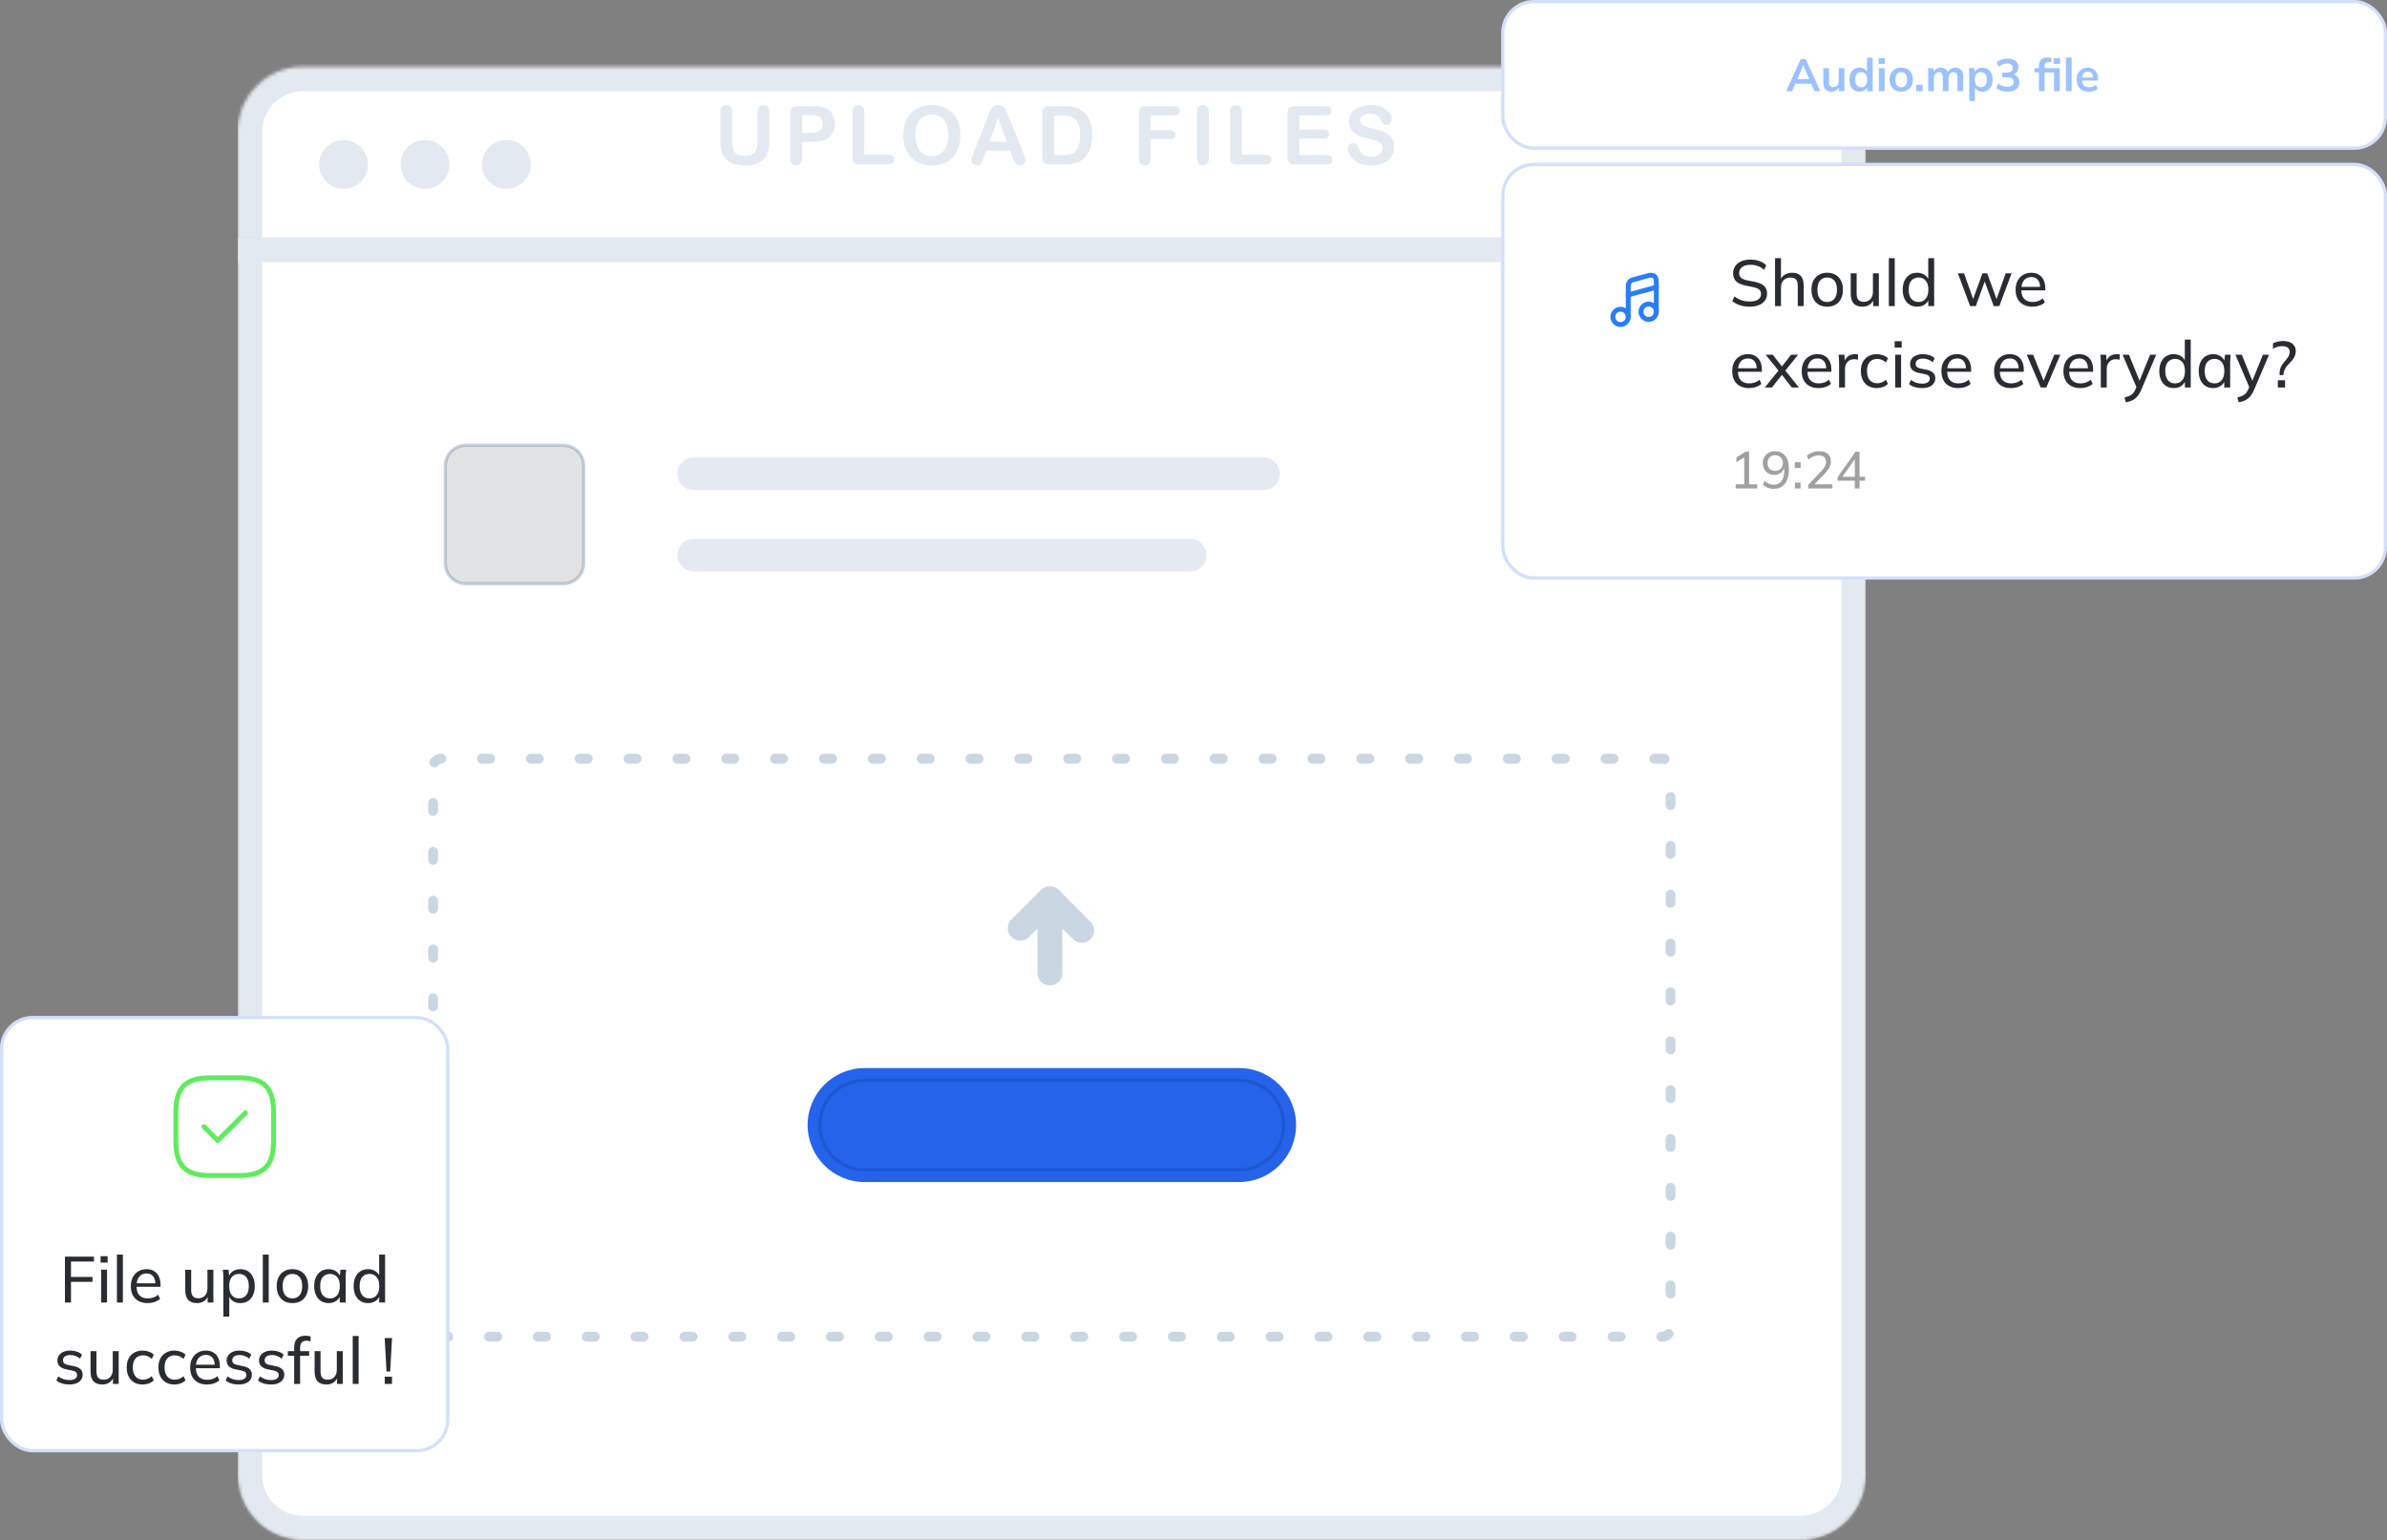 <svg width="733" height="473" viewBox="0 0 733 473" fill="none" xmlns="http://www.w3.org/2000/svg">
<rect x="0" y="0" width="733" height="473" fill="#808080" stroke="none"/>
<g clip-path="url(#clip0_1347_14048)">
<mask id="mask0_1347_14048" style="mask-type:alpha" maskUnits="userSpaceOnUse" x="73" y="20" width="500" height="61">
<path fill-rule="evenodd" clip-rule="evenodd" d="M93 20.5C81.954 20.5 73 29.454 73 40.5V50.5V60.5V80.5H93H553H573V60.5V50.5V40.5C573 29.454 564.045 20.5 553 20.5H93Z" fill="white"/>
</mask>
<g mask="url(#mask0_1347_14048)">
<path fill-rule="evenodd" clip-rule="evenodd" d="M93 20.5C81.954 20.5 73 29.454 73 40.5V50.5V60.5V80.5H93H553H573V60.5V50.5V40.5C573 29.454 564.045 20.5 553 20.5H93Z" fill="white"/>
<path d="M73 80.5H65.5V88H73V80.5ZM573 80.5V88H580.5V80.5H573ZM80.5 40.5C80.5 33.596 86.097 28 93 28V13C77.812 13 65.5 25.312 65.5 40.5H80.5ZM80.5 50.5V40.5H65.5V50.5H80.5ZM80.5 60.5V50.5H65.5V60.5H80.5ZM80.5 80.5V60.5H65.5V80.5H80.5ZM93 73H73V88H93V73ZM553 73H93V88H553V73ZM573 73H553V88H573V73ZM565.5 60.5V80.5H580.5V60.5H565.5ZM565.5 50.5V60.5H580.5V50.5H565.5ZM565.5 40.5V50.5H580.5V40.5H565.5ZM553 28C559.903 28 565.5 33.596 565.5 40.5H580.5C580.5 25.312 568.188 13 553 13V28ZM93 28H553V13H93V28Z" fill="#E3E9F0"/>
</g>
<path fill-rule="evenodd" clip-rule="evenodd" d="M105.5 58C109.642 58 113 54.642 113 50.5C113 46.358 109.642 43 105.5 43C101.358 43 98 46.358 98 50.5C98 54.642 101.358 58 105.5 58Z" fill="#E3E9F0"/>
<path fill-rule="evenodd" clip-rule="evenodd" d="M130.5 58C134.642 58 138 54.642 138 50.5C138 46.358 134.642 43 130.5 43C126.358 43 123 46.358 123 50.5C123 54.642 126.358 58 130.5 58Z" fill="#E3E9F0"/>
<path fill-rule="evenodd" clip-rule="evenodd" d="M155.5 58C159.642 58 163 54.642 163 50.5C163 46.358 159.642 43 155.5 43C151.358 43 148 46.358 148 50.5C148 54.642 151.358 58 155.5 58Z" fill="#E3E9F0"/>
<path d="M221.206 43.102V34.496C221.206 33.764 221.368 33.214 221.694 32.848C222.028 32.482 222.463 32.299 223 32.299C223.562 32.299 224.005 32.482 224.331 32.848C224.664 33.214 224.831 33.764 224.831 34.496V43.297C224.831 44.298 224.941 45.136 225.161 45.812C225.389 46.479 225.787 47 226.357 47.374C226.927 47.741 227.724 47.924 228.75 47.924C230.166 47.924 231.167 47.55 231.753 46.801C232.339 46.044 232.631 44.901 232.631 43.37V34.496C232.631 33.755 232.794 33.206 233.12 32.848C233.445 32.482 233.881 32.299 234.426 32.299C234.971 32.299 235.411 32.482 235.744 32.848C236.086 33.206 236.257 33.755 236.257 34.496V43.102C236.257 44.502 236.119 45.669 235.842 46.605C235.573 47.541 235.061 48.363 234.304 49.071C233.653 49.673 232.896 50.113 232.033 50.39C231.171 50.666 230.162 50.805 229.006 50.805C227.631 50.805 226.447 50.658 225.454 50.365C224.461 50.064 223.651 49.604 223.025 48.986C222.398 48.359 221.938 47.562 221.645 46.593C221.352 45.617 221.206 44.453 221.206 43.102ZM249.621 43.529H246.301V48.595C246.301 49.319 246.13 49.869 245.788 50.243C245.446 50.617 245.015 50.805 244.494 50.805C243.949 50.805 243.51 50.621 243.176 50.255C242.842 49.881 242.675 49.336 242.675 48.62V34.826C242.675 34.028 242.859 33.459 243.225 33.117C243.591 32.775 244.173 32.604 244.97 32.604H249.621C250.997 32.604 252.054 32.71 252.795 32.921C253.527 33.125 254.158 33.463 254.687 33.935C255.224 34.407 255.631 34.984 255.908 35.668C256.185 36.352 256.323 37.121 256.323 37.975C256.323 39.798 255.761 41.181 254.638 42.126C253.515 43.061 251.843 43.529 249.621 43.529ZM248.742 35.326H246.301V40.795H248.742C249.597 40.795 250.309 40.705 250.879 40.526C251.456 40.347 251.896 40.054 252.197 39.648C252.498 39.241 252.649 38.708 252.649 38.048C252.649 37.259 252.417 36.616 251.953 36.12C251.432 35.591 250.362 35.326 248.742 35.326ZM265.402 34.496V47.521H272.751C273.337 47.521 273.785 47.663 274.094 47.948C274.411 48.233 274.57 48.591 274.57 49.023C274.57 49.462 274.415 49.82 274.106 50.097C273.797 50.365 273.345 50.499 272.751 50.499H263.999C263.209 50.499 262.64 50.325 262.29 49.974C261.948 49.625 261.777 49.059 261.777 48.278V34.496C261.777 33.764 261.94 33.214 262.265 32.848C262.599 32.482 263.034 32.299 263.571 32.299C264.117 32.299 264.556 32.482 264.89 32.848C265.232 33.206 265.402 33.755 265.402 34.496ZM286.091 32.299C287.946 32.299 289.537 32.677 290.864 33.434C292.199 34.183 293.208 35.253 293.891 36.645C294.575 38.028 294.917 39.656 294.917 41.527C294.917 42.911 294.729 44.168 294.355 45.299C293.981 46.431 293.419 47.411 292.671 48.241C291.922 49.071 291.002 49.706 289.912 50.145C288.821 50.585 287.572 50.805 286.164 50.805C284.764 50.805 283.511 50.581 282.404 50.133C281.298 49.678 280.374 49.039 279.633 48.217C278.893 47.395 278.331 46.406 277.949 45.251C277.575 44.095 277.387 42.846 277.387 41.503C277.387 40.128 277.583 38.866 277.973 37.719C278.372 36.571 278.946 35.595 279.694 34.789C280.443 33.983 281.355 33.369 282.429 32.946C283.503 32.514 284.724 32.299 286.091 32.299ZM291.242 41.503C291.242 40.193 291.031 39.057 290.608 38.097C290.184 37.137 289.578 36.413 288.789 35.924C288.007 35.428 287.108 35.18 286.091 35.18C285.367 35.18 284.695 35.318 284.077 35.595C283.466 35.863 282.937 36.258 282.49 36.779C282.05 37.3 281.7 37.967 281.44 38.781C281.188 39.586 281.062 40.494 281.062 41.503C281.062 42.52 281.188 43.44 281.44 44.262C281.7 45.084 282.063 45.767 282.526 46.312C282.998 46.849 283.536 47.252 284.138 47.521C284.748 47.789 285.415 47.924 286.14 47.924C287.068 47.924 287.918 47.692 288.691 47.228C289.472 46.764 290.091 46.048 290.547 45.08C291.01 44.111 291.242 42.919 291.242 41.503ZM311.015 48.473L310.161 46.227H302.885L302.031 48.522C301.697 49.417 301.412 50.023 301.176 50.341C300.94 50.65 300.554 50.805 300.017 50.805C299.561 50.805 299.158 50.638 298.808 50.304C298.458 49.971 298.283 49.592 298.283 49.169C298.283 48.925 298.324 48.672 298.405 48.412C298.487 48.152 298.621 47.789 298.808 47.326L303.386 35.705C303.516 35.371 303.671 34.972 303.85 34.508C304.037 34.036 304.232 33.646 304.436 33.336C304.647 33.027 304.92 32.779 305.254 32.592C305.595 32.397 306.014 32.299 306.511 32.299C307.015 32.299 307.435 32.397 307.768 32.592C308.11 32.779 308.383 33.023 308.586 33.324C308.798 33.625 308.973 33.951 309.111 34.301C309.257 34.643 309.441 35.102 309.66 35.68L314.336 47.228C314.702 48.107 314.885 48.746 314.885 49.145C314.885 49.559 314.71 49.942 314.36 50.292C314.018 50.634 313.603 50.805 313.115 50.805C312.83 50.805 312.586 50.752 312.382 50.646C312.179 50.548 312.008 50.414 311.87 50.243C311.731 50.064 311.581 49.795 311.418 49.438C311.263 49.071 311.129 48.75 311.015 48.473ZM303.838 43.505H309.184L306.486 36.12L303.838 43.505ZM322.304 32.604H327.028C328.258 32.604 329.31 32.718 330.19 32.946C331.07 33.174 331.868 33.601 332.583 34.227C334.445 35.823 335.378 38.248 335.378 41.503C335.378 42.577 335.285 43.558 335.098 44.445C334.91 45.332 334.62 46.133 334.23 46.849C333.84 47.557 333.34 48.192 332.73 48.754C332.25 49.185 331.725 49.531 331.155 49.791C330.585 50.052 329.97 50.235 329.31 50.341C328.66 50.447 327.923 50.499 327.103 50.499H322.378C321.718 50.499 321.222 50.402 320.888 50.206C320.555 50.003 320.335 49.722 320.229 49.364C320.131 48.998 320.083 48.526 320.083 47.948V34.826C320.083 34.044 320.258 33.479 320.608 33.129C320.957 32.779 321.523 32.604 322.304 32.604ZM323.708 35.473V47.619H326.455C327.058 47.619 327.53 47.602 327.87 47.57C328.213 47.537 328.568 47.456 328.933 47.326C329.3 47.196 329.615 47.012 329.885 46.776C331.098 45.751 331.703 43.985 331.703 41.478C331.703 39.713 331.435 38.39 330.898 37.511C330.37 36.632 329.715 36.075 328.933 35.839C328.153 35.595 327.208 35.473 326.1 35.473H323.708ZM360.508 35.399H353.365V39.977H359.335C359.89 39.977 360.3 40.103 360.568 40.355C360.845 40.6 360.983 40.929 360.983 41.344C360.983 41.759 360.845 42.089 360.568 42.333C360.293 42.577 359.88 42.699 359.335 42.699H353.365V48.595C353.365 49.344 353.195 49.901 352.853 50.267C352.52 50.626 352.088 50.805 351.56 50.805C351.023 50.805 350.583 50.621 350.24 50.255C349.908 49.889 349.74 49.336 349.74 48.595V34.826C349.74 34.305 349.818 33.882 349.973 33.556C350.128 33.222 350.368 32.982 350.693 32.836C351.028 32.681 351.45 32.604 351.963 32.604H360.508C361.085 32.604 361.513 32.734 361.79 32.995C362.075 33.247 362.218 33.581 362.218 33.996C362.218 34.419 362.075 34.761 361.79 35.021C361.513 35.273 361.085 35.399 360.508 35.399ZM367.573 48.595V34.496C367.573 33.764 367.74 33.214 368.073 32.848C368.408 32.482 368.838 32.299 369.368 32.299C369.913 32.299 370.353 32.482 370.685 32.848C371.028 33.206 371.198 33.755 371.198 34.496V48.595C371.198 49.336 371.028 49.889 370.685 50.255C370.353 50.621 369.913 50.805 369.368 50.805C368.848 50.805 368.415 50.621 368.073 50.255C367.74 49.881 367.573 49.328 367.573 48.595ZM381.315 34.496V47.521H388.665C389.25 47.521 389.698 47.663 390.008 47.948C390.325 48.233 390.483 48.591 390.483 49.023C390.483 49.462 390.328 49.82 390.02 50.097C389.71 50.365 389.258 50.499 388.665 50.499H379.913C379.123 50.499 378.553 50.325 378.203 49.974C377.86 49.625 377.69 49.059 377.69 48.278V34.496C377.69 33.764 377.853 33.214 378.178 32.848C378.513 32.482 378.948 32.299 379.485 32.299C380.03 32.299 380.47 32.482 380.803 32.848C381.145 33.206 381.315 33.755 381.315 34.496ZM407.168 35.399H399V39.794H406.52C407.075 39.794 407.485 39.92 407.753 40.172C408.03 40.416 408.168 40.742 408.168 41.149C408.168 41.556 408.035 41.889 407.765 42.15C407.498 42.402 407.083 42.528 406.52 42.528H399V47.619H407.448C408.018 47.619 408.445 47.753 408.73 48.022C409.023 48.282 409.17 48.632 409.17 49.071C409.17 49.495 409.023 49.84 408.73 50.109C408.445 50.369 408.018 50.499 407.448 50.499H397.598C396.808 50.499 396.238 50.325 395.888 49.974C395.548 49.625 395.375 49.059 395.375 48.278V34.826C395.375 34.305 395.453 33.882 395.608 33.556C395.763 33.222 396.003 32.982 396.328 32.836C396.663 32.681 397.085 32.604 397.598 32.604H407.168C407.745 32.604 408.173 32.734 408.45 32.995C408.735 33.247 408.878 33.581 408.878 33.996C408.878 34.419 408.735 34.761 408.45 35.021C408.173 35.273 407.745 35.399 407.168 35.399ZM428.15 45.129C428.15 46.211 427.868 47.183 427.308 48.046C426.753 48.908 425.94 49.584 424.865 50.072C423.79 50.56 422.518 50.805 421.045 50.805C419.278 50.805 417.823 50.471 416.675 49.804C415.86 49.324 415.198 48.685 414.685 47.887C414.18 47.081 413.928 46.3 413.928 45.544C413.928 45.104 414.078 44.73 414.38 44.42C414.688 44.103 415.08 43.944 415.553 43.944C415.935 43.944 416.255 44.066 416.515 44.31C416.785 44.555 417.013 44.917 417.2 45.397C417.428 45.967 417.67 46.443 417.933 46.825C418.2 47.208 418.575 47.525 419.055 47.777C419.535 48.022 420.165 48.144 420.948 48.144C422.02 48.144 422.893 47.895 423.56 47.399C424.235 46.894 424.573 46.268 424.573 45.519C424.573 44.925 424.39 44.445 424.023 44.078C423.665 43.704 423.198 43.419 422.62 43.224C422.05 43.029 421.285 42.821 420.325 42.602C419.038 42.3 417.96 41.95 417.09 41.552C416.228 41.145 415.54 40.596 415.028 39.904C414.523 39.204 414.27 38.337 414.27 37.304C414.27 36.319 414.538 35.444 415.075 34.679C415.613 33.914 416.39 33.328 417.408 32.921C418.425 32.506 419.62 32.299 420.995 32.299C422.095 32.299 423.043 32.437 423.84 32.714C424.645 32.982 425.313 33.345 425.843 33.8C426.37 34.248 426.758 34.72 427.003 35.216C427.245 35.713 427.368 36.197 427.368 36.669C427.368 37.1 427.213 37.491 426.905 37.841C426.603 38.183 426.225 38.353 425.768 38.353C425.353 38.353 425.035 38.252 424.818 38.048C424.605 37.837 424.373 37.495 424.12 37.023C423.795 36.347 423.405 35.823 422.948 35.448C422.493 35.066 421.76 34.874 420.753 34.874C419.815 34.874 419.06 35.082 418.48 35.497C417.913 35.904 417.628 36.396 417.628 36.974C417.628 37.332 417.725 37.641 417.92 37.902C418.115 38.162 418.383 38.386 418.725 38.573C419.068 38.76 419.413 38.907 419.763 39.013C420.113 39.118 420.69 39.273 421.495 39.477C422.505 39.713 423.418 39.973 424.23 40.258C425.053 40.543 425.748 40.889 426.318 41.295C426.895 41.702 427.343 42.219 427.66 42.846C427.985 43.464 428.15 44.225 428.15 45.129Z" fill="#E3E9F0"/>
<mask id="mask1_1347_14048" style="mask-type:alpha" maskUnits="userSpaceOnUse" x="73" y="73" width="500" height="400">
<path fill-rule="evenodd" clip-rule="evenodd" d="M553 473C564.045 473 573 464.045 573 453V273V93V73H553H93H73V93V273V453C73 464.045 81.954 473 93 473H553Z" fill="white"/>
</mask>
<g mask="url(#mask1_1347_14048)">
<path fill-rule="evenodd" clip-rule="evenodd" d="M553 473C564.045 473 573 464.045 573 453V273V93V73H553H93H73V93V273V453C73 464.045 81.954 473 93 473H553Z" fill="white"/>
<path d="M573 73H580.5V65.5H573V73ZM73 73V65.5H65.5V73H73ZM565.5 453C565.5 459.903 559.903 465.5 553 465.5V480.5C568.188 480.5 580.5 468.188 580.5 453H565.5ZM565.5 273V453H580.5V273H565.5ZM565.5 93V273H580.5V93H565.5ZM565.5 73V93H580.5V73H565.5ZM553 80.5H573V65.5H553V80.5ZM93 80.5H553V65.5H93V80.5ZM73 80.5H93V65.5H73V80.5ZM80.5 93V73H65.5V93H80.5ZM80.5 273V93H65.5V273H80.5ZM80.5 453V273H65.5V453H80.5ZM93 465.5C86.097 465.5 80.5 459.903 80.5 453H65.5C65.5 468.188 77.812 480.5 93 480.5V465.5ZM553 465.5H93V480.5H553V465.5Z" fill="#CAD6E2" fill-opacity="0.53"/>
</g>
<path d="M510.5 233H135.5C134.119 233 133 234.119 133 235.5V408C133 409.381 134.119 410.5 135.5 410.5H510.5C511.881 410.5 513 409.381 513 408V235.5C513 234.119 511.881 233 510.5 233Z" fill="white" stroke="#CAD6E2" stroke-width="3" stroke-linecap="round" stroke-dasharray="2.5 12.5"/>
<path fill-rule="evenodd" clip-rule="evenodd" d="M322.452 302.624C324.522 302.624 326.202 300.944 326.202 298.874V285.129L329.51 288.437C330.975 289.902 333.347 289.902 334.812 288.437L334.887 288.362C336.352 286.897 336.352 284.522 334.887 283.059L325.125 273.297L325.05 273.222C323.585 271.757 321.212 271.757 319.747 273.222L319.671 273.297L310.576 282.392C309.111 283.857 309.111 286.232 310.576 287.694L310.651 287.772C312.116 289.237 314.49 289.237 315.955 287.772L318.595 285.129V298.874C318.595 300.944 320.274 302.624 322.345 302.624H322.452Z" fill="#CAD6E2"/>
<path d="M380.5 328H265.5C255.835 328 248 335.835 248 345.5C248 355.165 255.835 363 265.5 363H380.5C390.165 363 398 355.165 398 345.5C398 335.835 390.165 328 380.5 328Z" fill="#2563EB"/>
<path d="M380.5 331.75H265.5C257.906 331.75 251.75 337.906 251.75 345.5C251.75 353.094 257.906 359.25 265.5 359.25H380.5C388.094 359.25 394.25 353.094 394.25 345.5C394.25 337.906 388.094 331.75 380.5 331.75Z" stroke="#02306A" stroke-opacity="0.2"/>
<path d="M365.5 165.5H213C210.239 165.5 208 167.739 208 170.5C208 173.261 210.239 175.5 213 175.5H365.5C368.261 175.5 370.5 173.261 370.5 170.5C370.5 167.739 368.261 165.5 365.5 165.5Z" fill="#CAD6E2" fill-opacity="0.5"/>
<path d="M388 140.5H213C210.239 140.5 208 142.739 208 145.5C208 148.261 210.239 150.5 213 150.5H388C390.761 150.5 393 148.261 393 145.5C393 142.739 390.761 140.5 388 140.5Z" fill="#CAD6E2" fill-opacity="0.5"/>
<path fill-rule="evenodd" clip-rule="evenodd" d="M492.367 147.443C490.905 148.908 490.905 151.282 492.367 152.747L496.435 156.812L492.367 160.877C490.905 162.342 490.905 164.716 492.367 166.181L492.445 166.256C493.907 167.721 496.282 167.721 497.747 166.256L501.812 162.191L505.877 166.256C507.342 167.721 509.717 167.721 511.182 166.256L511.257 166.181C512.722 164.716 512.722 162.342 511.257 160.877L507.192 156.812L511.257 152.747C512.722 151.282 512.722 148.908 511.257 147.443L511.182 147.368C509.717 145.903 507.342 145.903 505.877 147.368L501.812 151.433L497.747 147.368C496.282 145.903 493.907 145.903 492.445 147.368L492.367 147.443Z" fill="#CAD6E2"/>
<path d="M173 136.75H143C139.548 136.75 136.75 139.548 136.75 143V173C136.75 176.452 139.548 179.25 143 179.25H173C176.452 179.25 179.25 176.452 179.25 173V143C179.25 139.548 176.452 136.75 173 136.75Z" fill="#727378" fill-opacity="0.2" stroke="#003169" stroke-opacity="0.2"/>
</g>
<rect x="461" y="50" width="272" height="128" rx="10" fill="white"/>
<path d="M497.63 99.665C498.931 99.665 499.985 98.611 499.985 97.31C499.985 96.01 498.931 94.955 497.63 94.955C496.329 94.955 495.275 96.01 495.275 97.31C495.275 98.611 496.329 99.665 497.63 99.665Z" stroke="#287DFB" stroke-width="1.5" stroke-linecap="round" stroke-linejoin="round"/>
<path d="M508.625 95.735V86.525C508.625 84.56 507.395 84.29 506.15 84.635L501.44 85.925C500.585 86.165 500 86.84 500 87.815V89.465V90.575V97.325" stroke="#287DFB" stroke-width="1.5" stroke-linecap="round" stroke-linejoin="round"/>
<path d="M506.27 98.091C507.571 98.091 508.625 97.037 508.625 95.736C508.625 94.435 507.571 93.381 506.27 93.381C504.969 93.381 503.915 94.435 503.915 95.736C503.915 97.037 504.969 98.091 506.27 98.091Z" stroke="#287DFB" stroke-width="1.5" stroke-linecap="round" stroke-linejoin="round"/>
<path d="M499.985 90.56L508.625 88.205" stroke="#287DFB" stroke-width="1.5" stroke-linecap="round" stroke-linejoin="round"/>
<path d="M537.38 94.18C536.247 94.18 535.227 94.033 534.32 93.74C533.413 93.447 532.627 93.033 531.96 92.5L532.6 91.02C533.067 91.367 533.54 91.66 534.02 91.9C534.5 92.127 535.013 92.3 535.56 92.42C536.12 92.527 536.727 92.58 537.38 92.58C538.54 92.58 539.393 92.373 539.94 91.96C540.5 91.533 540.78 90.973 540.78 90.28C540.78 89.68 540.587 89.22 540.2 88.9C539.813 88.58 539.14 88.327 538.18 88.14L536.04 87.7C534.747 87.433 533.78 87 533.14 86.4C532.513 85.787 532.2 84.96 532.2 83.92C532.2 83.08 532.42 82.347 532.86 81.72C533.313 81.08 533.933 80.587 534.72 80.24C535.52 79.893 536.453 79.72 537.52 79.72C538.507 79.72 539.42 79.867 540.26 80.16C541.1 80.453 541.807 80.887 542.38 81.46L541.74 82.88C541.14 82.333 540.493 81.94 539.8 81.7C539.12 81.447 538.347 81.32 537.48 81.32C536.427 81.32 535.593 81.547 534.98 82C534.367 82.453 534.06 83.067 534.06 83.84C534.06 84.453 534.253 84.94 534.64 85.3C535.027 85.647 535.667 85.913 536.56 86.1L538.7 86.52C540.06 86.787 541.053 87.207 541.68 87.78C542.32 88.353 542.64 89.147 542.64 90.16C542.64 90.96 542.427 91.667 542 92.28C541.573 92.88 540.967 93.347 540.18 93.68C539.393 94.013 538.46 94.18 537.38 94.18ZM545.079 94V79.28H546.899V86.12H546.639C546.932 85.347 547.405 84.76 548.059 84.36C548.712 83.96 549.465 83.76 550.319 83.76C551.532 83.76 552.425 84.087 552.999 84.74C553.585 85.393 553.879 86.38 553.879 87.7V94H552.059V87.8C552.059 86.907 551.885 86.26 551.539 85.86C551.192 85.447 550.625 85.24 549.839 85.24C548.959 85.24 548.245 85.513 547.699 86.06C547.165 86.607 546.899 87.333 546.899 88.24V94H545.079ZM561.096 94.18C560.109 94.18 559.256 93.973 558.536 93.56C557.816 93.133 557.256 92.533 556.856 91.76C556.456 90.973 556.256 90.04 556.256 88.96C556.256 87.893 556.456 86.973 556.856 86.2C557.256 85.413 557.816 84.813 558.536 84.4C559.256 83.973 560.109 83.76 561.096 83.76C562.083 83.76 562.936 83.973 563.656 84.4C564.389 84.813 564.949 85.413 565.336 86.2C565.736 86.973 565.936 87.893 565.936 88.96C565.936 90.04 565.736 90.973 565.336 91.76C564.949 92.533 564.389 93.133 563.656 93.56C562.936 93.973 562.083 94.18 561.096 94.18ZM561.096 92.74C562.003 92.74 562.729 92.42 563.276 91.78C563.823 91.14 564.096 90.2 564.096 88.96C564.096 87.72 563.823 86.787 563.276 86.16C562.729 85.533 562.003 85.22 561.096 85.22C560.176 85.22 559.443 85.533 558.896 86.16C558.363 86.787 558.096 87.72 558.096 88.96C558.096 90.2 558.363 91.14 558.896 91.78C559.443 92.42 560.176 92.74 561.096 92.74ZM571.959 94.18C570.746 94.18 569.833 93.853 569.219 93.2C568.619 92.547 568.319 91.54 568.319 90.18V83.94H570.139V90.14C570.139 91.02 570.319 91.667 570.679 92.08C571.039 92.493 571.599 92.7 572.359 92.7C573.186 92.7 573.853 92.427 574.359 91.88C574.879 91.32 575.139 90.58 575.139 89.66V83.94H576.959V94H575.199V91.78H575.459C575.179 92.54 574.733 93.133 574.119 93.56C573.506 93.973 572.786 94.18 571.959 94.18ZM580.02 94V79.28H581.84V94H580.02ZM588.723 94.18C587.843 94.18 587.07 93.973 586.403 93.56C585.737 93.147 585.217 92.547 584.843 91.76C584.47 90.973 584.283 90.04 584.283 88.96C584.283 87.88 584.47 86.953 584.843 86.18C585.217 85.393 585.737 84.793 586.403 84.38C587.07 83.967 587.843 83.76 588.723 83.76C589.603 83.76 590.37 83.98 591.023 84.42C591.69 84.86 592.137 85.467 592.363 86.24H592.123V79.28H593.943V94H592.143V91.66H592.363C592.15 92.447 591.71 93.067 591.043 93.52C590.39 93.96 589.617 94.18 588.723 94.18ZM589.143 92.74C590.05 92.74 590.777 92.42 591.323 91.78C591.883 91.14 592.163 90.2 592.163 88.96C592.163 87.72 591.883 86.787 591.323 86.16C590.777 85.533 590.05 85.22 589.143 85.22C588.237 85.22 587.503 85.533 586.943 86.16C586.397 86.787 586.123 87.72 586.123 88.96C586.123 90.2 586.397 91.14 586.943 91.78C587.503 92.42 588.237 92.74 589.143 92.74ZM604.986 94L601.226 83.94H603.126L606.166 92.56H605.646L608.766 83.94H610.246L613.346 92.56H612.846L615.906 83.94H617.726L613.946 94H612.226L609.026 85.24H609.906L606.726 94H604.986ZM624.131 94.18C622.531 94.18 621.265 93.72 620.331 92.8C619.411 91.88 618.951 90.613 618.951 89C618.951 87.933 619.151 87.013 619.551 86.24C619.965 85.453 620.531 84.847 621.251 84.42C621.971 83.98 622.811 83.76 623.771 83.76C624.691 83.76 625.471 83.96 626.111 84.36C626.751 84.747 627.238 85.3 627.571 86.02C627.905 86.74 628.071 87.593 628.071 88.58V89.18H620.371V88.1H626.831L626.491 88.36C626.491 87.32 626.258 86.513 625.791 85.94C625.338 85.367 624.665 85.08 623.771 85.08C622.798 85.08 622.045 85.42 621.511 86.1C620.978 86.767 620.711 87.68 620.711 88.84V89.02C620.711 90.247 621.011 91.173 621.611 91.8C622.225 92.427 623.071 92.74 624.151 92.74C624.751 92.74 625.311 92.653 625.831 92.48C626.351 92.307 626.851 92.02 627.331 91.62L627.931 92.88C627.478 93.293 626.911 93.613 626.231 93.84C625.565 94.067 624.865 94.18 624.131 94.18ZM537.1 119.18C535.5 119.18 534.233 118.72 533.3 117.8C532.38 116.88 531.92 115.613 531.92 114C531.92 112.933 532.12 112.013 532.52 111.24C532.933 110.453 533.5 109.847 534.22 109.42C534.94 108.98 535.78 108.76 536.74 108.76C537.66 108.76 538.44 108.96 539.08 109.36C539.72 109.747 540.207 110.3 540.54 111.02C540.873 111.74 541.04 112.593 541.04 113.58V114.18H533.34V113.1H539.8L539.46 113.36C539.46 112.32 539.227 111.513 538.76 110.94C538.307 110.367 537.633 110.08 536.74 110.08C535.767 110.08 535.013 110.42 534.48 111.1C533.947 111.767 533.68 112.68 533.68 113.84V114.02C533.68 115.247 533.98 116.173 534.58 116.8C535.193 117.427 536.04 117.74 537.12 117.74C537.72 117.74 538.28 117.653 538.8 117.48C539.32 117.307 539.82 117.02 540.3 116.62L540.9 117.88C540.447 118.293 539.88 118.613 539.2 118.84C538.533 119.067 537.833 119.18 537.1 119.18ZM541.94 119L546.5 113.36V114.26L542.2 108.94H544.38L547.52 112.96H546.86L550 108.94H552.16L547.92 114.22V113.4L552.42 119H550.22L546.86 114.7H547.52L544.12 119H541.94ZM558.448 119.18C556.848 119.18 555.581 118.72 554.648 117.8C553.728 116.88 553.268 115.613 553.268 114C553.268 112.933 553.468 112.013 553.868 111.24C554.281 110.453 554.848 109.847 555.568 109.42C556.288 108.98 557.128 108.76 558.088 108.76C559.008 108.76 559.788 108.96 560.428 109.36C561.068 109.747 561.554 110.3 561.888 111.02C562.221 111.74 562.388 112.593 562.388 113.58V114.18H554.688V113.1H561.148L560.808 113.36C560.808 112.32 560.574 111.513 560.108 110.94C559.654 110.367 558.981 110.08 558.088 110.08C557.114 110.08 556.361 110.42 555.828 111.1C555.294 111.767 555.028 112.68 555.028 113.84V114.02C555.028 115.247 555.328 116.173 555.928 116.8C556.541 117.427 557.388 117.74 558.468 117.74C559.068 117.74 559.628 117.653 560.148 117.48C560.668 117.307 561.168 117.02 561.648 116.62L562.248 117.88C561.794 118.293 561.228 118.613 560.548 118.84C559.881 119.067 559.181 119.18 558.448 119.18ZM564.746 119V111.4C564.746 111 564.733 110.593 564.706 110.18C564.693 109.753 564.659 109.34 564.606 108.94H566.366L566.586 111.46L566.286 111.48C566.419 110.867 566.646 110.36 566.966 109.96C567.299 109.547 567.693 109.247 568.146 109.06C568.613 108.86 569.093 108.76 569.586 108.76C569.799 108.76 569.979 108.767 570.126 108.78C570.273 108.793 570.419 108.827 570.566 108.88L570.526 110.5C570.326 110.42 570.139 110.373 569.966 110.36C569.806 110.333 569.606 110.32 569.366 110.32C568.779 110.32 568.273 110.453 567.846 110.72C567.433 110.987 567.113 111.34 566.886 111.78C566.673 112.22 566.566 112.693 566.566 113.2V119H564.746ZM576.352 119.18C575.352 119.18 574.485 118.973 573.752 118.56C573.018 118.133 572.445 117.527 572.032 116.74C571.632 115.94 571.432 114.993 571.432 113.9C571.432 112.82 571.638 111.9 572.052 111.14C572.465 110.367 573.038 109.78 573.772 109.38C574.505 108.967 575.365 108.76 576.352 108.76C577.005 108.76 577.638 108.873 578.252 109.1C578.865 109.313 579.365 109.627 579.752 110.04L579.132 111.32C578.745 110.947 578.318 110.673 577.852 110.5C577.385 110.313 576.925 110.22 576.472 110.22C575.485 110.22 574.712 110.54 574.152 111.18C573.592 111.807 573.312 112.72 573.312 113.92C573.312 115.133 573.592 116.067 574.152 116.72C574.712 117.373 575.485 117.7 576.472 117.7C576.912 117.7 577.365 117.613 577.832 117.44C578.298 117.267 578.732 116.993 579.132 116.62L579.752 117.88C579.352 118.307 578.838 118.633 578.212 118.86C577.598 119.073 576.978 119.18 576.352 119.18ZM581.973 119V108.94H583.793V119H581.973ZM581.813 106.74V104.78H583.973V106.74H581.813ZM590.236 119.18C589.423 119.18 588.663 119.073 587.956 118.86C587.263 118.647 586.69 118.34 586.236 117.94L586.816 116.68C587.31 117.053 587.85 117.34 588.436 117.54C589.036 117.727 589.65 117.82 590.276 117.82C591.036 117.82 591.61 117.68 591.996 117.4C592.396 117.12 592.596 116.747 592.596 116.28C592.596 115.907 592.47 115.607 592.216 115.38C591.963 115.153 591.563 114.987 591.016 114.88L589.116 114.5C588.263 114.3 587.616 113.98 587.176 113.54C586.75 113.087 586.536 112.507 586.536 111.8C586.536 111.213 586.696 110.693 587.016 110.24C587.336 109.773 587.79 109.413 588.376 109.16C588.976 108.893 589.676 108.76 590.476 108.76C591.21 108.76 591.89 108.867 592.516 109.08C593.156 109.293 593.683 109.607 594.096 110.02L593.496 111.24C593.083 110.88 592.616 110.607 592.096 110.42C591.59 110.22 591.07 110.12 590.536 110.12C589.763 110.12 589.19 110.273 588.816 110.58C588.443 110.873 588.256 111.26 588.256 111.74C588.256 112.1 588.37 112.4 588.596 112.64C588.823 112.867 589.19 113.04 589.696 113.16L591.596 113.54C592.49 113.727 593.163 114.033 593.616 114.46C594.07 114.887 594.296 115.453 594.296 116.16C594.296 116.787 594.123 117.327 593.776 117.78C593.443 118.233 592.97 118.58 592.356 118.82C591.756 119.06 591.05 119.18 590.236 119.18ZM601.358 119.18C599.758 119.18 598.491 118.72 597.558 117.8C596.638 116.88 596.178 115.613 596.178 114C596.178 112.933 596.378 112.013 596.778 111.24C597.191 110.453 597.758 109.847 598.478 109.42C599.198 108.98 600.038 108.76 600.998 108.76C601.918 108.76 602.698 108.96 603.338 109.36C603.978 109.747 604.464 110.3 604.798 111.02C605.131 111.74 605.298 112.593 605.298 113.58V114.18H597.598V113.1H604.058L603.718 113.36C603.718 112.32 603.484 111.513 603.018 110.94C602.564 110.367 601.891 110.08 600.998 110.08C600.024 110.08 599.271 110.42 598.738 111.1C598.204 111.767 597.938 112.68 597.938 113.84V114.02C597.938 115.247 598.238 116.173 598.838 116.8C599.451 117.427 600.298 117.74 601.378 117.74C601.978 117.74 602.538 117.653 603.058 117.48C603.578 117.307 604.078 117.02 604.558 116.62L605.158 117.88C604.704 118.293 604.138 118.613 603.458 118.84C602.791 119.067 602.091 119.18 601.358 119.18ZM617.53 119.18C615.93 119.18 614.663 118.72 613.73 117.8C612.81 116.88 612.35 115.613 612.35 114C612.35 112.933 612.55 112.013 612.95 111.24C613.363 110.453 613.93 109.847 614.65 109.42C615.37 108.98 616.21 108.76 617.17 108.76C618.09 108.76 618.87 108.96 619.51 109.36C620.15 109.747 620.636 110.3 620.97 111.02C621.303 111.74 621.47 112.593 621.47 113.58V114.18H613.77V113.1H620.23L619.89 113.36C619.89 112.32 619.656 111.513 619.19 110.94C618.736 110.367 618.063 110.08 617.17 110.08C616.196 110.08 615.443 110.42 614.91 111.1C614.376 111.767 614.11 112.68 614.11 113.84V114.02C614.11 115.247 614.41 116.173 615.01 116.8C615.623 117.427 616.47 117.74 617.55 117.74C618.15 117.74 618.71 117.653 619.23 117.48C619.75 117.307 620.25 117.02 620.73 116.62L621.33 117.88C620.876 118.293 620.31 118.613 619.63 118.84C618.963 119.067 618.263 119.18 617.53 119.18ZM626.671 119L622.371 108.94H624.331L627.831 117.58H627.271L630.831 108.94H632.691L628.371 119H626.671ZM638.819 119.18C637.219 119.18 635.952 118.72 635.019 117.8C634.099 116.88 633.639 115.613 633.639 114C633.639 112.933 633.839 112.013 634.239 111.24C634.652 110.453 635.219 109.847 635.939 109.42C636.659 108.98 637.499 108.76 638.459 108.76C639.379 108.76 640.159 108.96 640.799 109.36C641.439 109.747 641.925 110.3 642.259 111.02C642.592 111.74 642.759 112.593 642.759 113.58V114.18H635.059V113.1H641.519L641.179 113.36C641.179 112.32 640.945 111.513 640.479 110.94C640.025 110.367 639.352 110.08 638.459 110.08C637.485 110.08 636.732 110.42 636.199 111.1C635.665 111.767 635.399 112.68 635.399 113.84V114.02C635.399 115.247 635.699 116.173 636.299 116.8C636.912 117.427 637.759 117.74 638.839 117.74C639.439 117.74 639.999 117.653 640.519 117.48C641.039 117.307 641.539 117.02 642.019 116.62L642.619 117.88C642.165 118.293 641.599 118.613 640.919 118.84C640.252 119.067 639.552 119.18 638.819 119.18ZM645.117 119V111.4C645.117 111 645.104 110.593 645.077 110.18C645.064 109.753 645.031 109.34 644.977 108.94H646.737L646.957 111.46L646.657 111.48C646.791 110.867 647.017 110.36 647.337 109.96C647.671 109.547 648.064 109.247 648.517 109.06C648.984 108.86 649.464 108.76 649.957 108.76C650.171 108.76 650.351 108.767 650.497 108.78C650.644 108.793 650.791 108.827 650.937 108.88L650.897 110.5C650.697 110.42 650.511 110.373 650.337 110.36C650.177 110.333 649.977 110.32 649.737 110.32C649.151 110.32 648.644 110.453 648.217 110.72C647.804 110.987 647.484 111.34 647.257 111.78C647.044 112.22 646.937 112.693 646.937 113.2V119H645.117ZM652.805 123.54L652.385 122.06C653.012 121.913 653.532 121.74 653.945 121.54C654.358 121.353 654.705 121.107 654.985 120.8C655.265 120.493 655.512 120.107 655.725 119.64L656.225 118.44L656.185 119.2L651.805 108.94H653.765L657.265 117.56H656.745L660.245 108.94H662.125L657.505 119.78C657.225 120.433 656.918 120.98 656.585 121.42C656.265 121.86 655.912 122.22 655.525 122.5C655.152 122.78 654.738 123 654.285 123.16C653.832 123.32 653.338 123.447 652.805 123.54ZM667.512 119.18C666.632 119.18 665.859 118.973 665.192 118.56C664.526 118.147 664.006 117.547 663.632 116.76C663.259 115.973 663.072 115.04 663.072 113.96C663.072 112.88 663.259 111.953 663.632 111.18C664.006 110.393 664.526 109.793 665.192 109.38C665.859 108.967 666.632 108.76 667.512 108.76C668.392 108.76 669.159 108.98 669.812 109.42C670.479 109.86 670.926 110.467 671.152 111.24H670.912V104.28H672.732V119H670.932V116.66H671.152C670.939 117.447 670.499 118.067 669.832 118.52C669.179 118.96 668.406 119.18 667.512 119.18ZM667.932 117.74C668.839 117.74 669.566 117.42 670.112 116.78C670.672 116.14 670.952 115.2 670.952 113.96C670.952 112.72 670.672 111.787 670.112 111.16C669.566 110.533 668.839 110.22 667.932 110.22C667.026 110.22 666.292 110.533 665.732 111.16C665.186 111.787 664.912 112.72 664.912 113.96C664.912 115.2 665.186 116.14 665.732 116.78C666.292 117.42 667.026 117.74 667.932 117.74ZM679.622 119.18C678.742 119.18 677.968 118.973 677.302 118.56C676.635 118.147 676.115 117.547 675.742 116.76C675.368 115.973 675.182 115.04 675.182 113.96C675.182 112.88 675.368 111.953 675.742 111.18C676.115 110.393 676.635 109.793 677.302 109.38C677.968 108.967 678.742 108.76 679.622 108.76C680.515 108.76 681.288 108.987 681.942 109.44C682.608 109.88 683.048 110.487 683.262 111.26H683.022L683.242 108.94H685.002C684.962 109.34 684.922 109.74 684.882 110.14C684.855 110.54 684.842 110.933 684.842 111.32V119H683.022V116.7H683.242C683.028 117.46 682.588 118.067 681.922 118.52C681.268 118.96 680.502 119.18 679.622 119.18ZM680.042 117.74C680.948 117.74 681.675 117.42 682.222 116.78C682.768 116.14 683.042 115.2 683.042 113.96C683.042 112.72 682.768 111.787 682.222 111.16C681.675 110.533 680.948 110.22 680.042 110.22C679.135 110.22 678.402 110.533 677.842 111.16C677.295 111.787 677.022 112.72 677.022 113.96C677.022 115.2 677.295 116.14 677.842 116.78C678.388 117.42 679.122 117.74 680.042 117.74ZM687.453 123.54L687.033 122.06C687.66 121.913 688.18 121.74 688.593 121.54C689.007 121.353 689.353 121.107 689.633 120.8C689.913 120.493 690.16 120.107 690.373 119.64L690.873 118.44L690.833 119.2L686.453 108.94H688.413L691.913 117.56H691.393L694.893 108.94H696.773L692.153 119.78C691.873 120.433 691.567 120.98 691.233 121.42C690.913 121.86 690.56 122.22 690.173 122.5C689.8 122.78 689.387 123 688.933 123.16C688.48 123.32 687.987 123.447 687.453 123.54ZM700.026 115.2V114.56C700.026 113.907 700.153 113.293 700.406 112.72C700.659 112.133 701.113 111.48 701.766 110.76C702.273 110.213 702.626 109.733 702.826 109.32C703.026 108.893 703.126 108.467 703.126 108.04C703.126 107.493 702.926 107.067 702.526 106.76C702.126 106.453 701.579 106.3 700.886 106.3C700.366 106.3 699.859 106.373 699.366 106.52C698.886 106.653 698.426 106.847 697.986 107.1V105.44C698.426 105.213 698.919 105.04 699.466 104.92C700.013 104.787 700.553 104.72 701.086 104.72C701.859 104.72 702.539 104.84 703.126 105.08C703.713 105.32 704.166 105.673 704.486 106.14C704.819 106.593 704.986 107.167 704.986 107.86C704.986 108.287 704.913 108.7 704.766 109.1C704.633 109.5 704.426 109.893 704.146 110.28C703.879 110.667 703.526 111.08 703.086 111.52C702.433 112.173 701.973 112.74 701.706 113.22C701.453 113.7 701.293 114.193 701.226 114.7L701.166 115.2H700.026ZM699.486 119V116.78H701.706V119H699.486Z" fill="#292D32"/>
<path d="M532.984 150V148.736H535.624V139.984H536.376L533.224 141.936V140.48L536.04 138.72H537.112V148.736H539.592V150H532.984ZM544.626 150.144C544.028 150.144 543.431 150.021 542.834 149.776C542.236 149.531 541.74 149.205 541.346 148.8L541.89 147.664C542.284 148.059 542.716 148.357 543.186 148.56C543.666 148.763 544.151 148.864 544.642 148.864C545.687 148.864 546.492 148.491 547.058 147.744C547.623 146.987 547.906 145.867 547.906 144.384V142.96H548.066C548.002 143.547 547.815 144.059 547.506 144.496C547.207 144.923 546.828 145.253 546.37 145.488C545.911 145.723 545.388 145.84 544.802 145.84C544.13 145.84 543.532 145.685 543.01 145.376C542.487 145.067 542.076 144.645 541.778 144.112C541.479 143.568 541.33 142.949 541.33 142.256C541.33 141.541 541.484 140.907 541.794 140.352C542.114 139.797 542.551 139.365 543.106 139.056C543.66 138.736 544.3 138.576 545.026 138.576C546.412 138.576 547.479 139.061 548.226 140.032C548.972 140.992 549.346 142.347 549.346 144.096C549.346 145.387 549.154 146.485 548.77 147.392C548.396 148.288 547.858 148.971 547.154 149.44C546.45 149.909 545.607 150.144 544.626 150.144ZM545.122 144.608C545.591 144.608 546.002 144.507 546.354 144.304C546.716 144.101 546.999 143.819 547.202 143.456C547.404 143.093 547.506 142.677 547.506 142.208C547.506 141.728 547.404 141.312 547.202 140.96C546.999 140.597 546.716 140.315 546.354 140.112C546.002 139.899 545.591 139.792 545.122 139.792C544.652 139.792 544.236 139.899 543.874 140.112C543.522 140.315 543.244 140.597 543.042 140.96C542.85 141.312 542.754 141.728 542.754 142.208C542.754 142.677 542.85 143.093 543.042 143.456C543.244 143.819 543.522 144.101 543.874 144.304C544.236 144.507 544.652 144.608 545.122 144.608ZM551.164 143.712V141.952H552.94V143.712H551.164ZM551.164 150V148.224H552.94V150H551.164ZM555.282 150V148.896L559.218 144.768C559.73 144.245 560.109 143.744 560.354 143.264C560.61 142.784 560.738 142.288 560.738 141.776C560.738 141.147 560.541 140.672 560.146 140.352C559.762 140.021 559.197 139.856 558.45 139.856C557.874 139.856 557.33 139.963 556.818 140.176C556.317 140.379 555.837 140.693 555.378 141.12L554.85 139.984C555.287 139.557 555.837 139.216 556.498 138.96C557.17 138.704 557.874 138.576 558.61 138.576C559.762 138.576 560.653 138.843 561.282 139.376C561.911 139.899 562.226 140.651 562.226 141.632C562.226 142.347 562.05 143.029 561.698 143.68C561.357 144.32 560.85 144.981 560.178 145.664L556.738 149.152V148.736H562.69V150H555.282ZM569.58 150V147.616H564.284V146.544L569.82 138.72H571.036V146.432H572.732V147.616H571.036V150H569.58ZM569.58 146.432V140.48H569.948L565.484 146.784V146.432H569.58Z" fill="#292D32" fill-opacity="0.45"/>
<rect x="461.5" y="50.5" width="271" height="127" rx="9.5" stroke="#2563EB" stroke-opacity="0.2"/>
<rect x="461" width="272" height="46" rx="10" fill="white"/>
<path d="M548.5 28L552.966 18.13H554.478L559 28H557.166L555.962 25.228L556.69 25.718H550.768L551.524 25.228L550.32 28H548.5ZM553.708 20.062L551.734 24.738L551.37 24.304H556.074L555.78 24.738L553.764 20.062H553.708ZM562.5 28.14C561.632 28.14 560.983 27.902 560.554 27.426C560.125 26.95 559.91 26.222 559.91 25.242V20.93H561.66V25.228C561.66 25.751 561.767 26.138 561.982 26.39C562.197 26.633 562.523 26.754 562.962 26.754C563.457 26.754 563.858 26.586 564.166 26.25C564.483 25.914 564.642 25.471 564.642 24.92V20.93H566.392V28H564.684V26.558H564.88C564.675 27.062 564.362 27.454 563.942 27.734C563.531 28.005 563.051 28.14 562.5 28.14ZM571.036 28.14C570.42 28.14 569.874 27.995 569.398 27.706C568.931 27.407 568.567 26.983 568.306 26.432C568.045 25.881 567.914 25.223 567.914 24.458C567.914 23.693 568.045 23.039 568.306 22.498C568.567 21.947 568.931 21.527 569.398 21.238C569.874 20.939 570.42 20.79 571.036 20.79C571.624 20.79 572.142 20.935 572.59 21.224C573.047 21.504 573.351 21.887 573.5 22.372H573.318V17.696H575.068V28H573.346V26.502H573.514C573.365 27.006 573.061 27.407 572.604 27.706C572.156 27.995 571.633 28.14 571.036 28.14ZM571.526 26.796C572.077 26.796 572.52 26.605 572.856 26.222C573.192 25.83 573.36 25.242 573.36 24.458C573.36 23.674 573.192 23.091 572.856 22.708C572.52 22.325 572.077 22.134 571.526 22.134C570.975 22.134 570.527 22.325 570.182 22.708C569.846 23.091 569.678 23.674 569.678 24.458C569.678 25.242 569.846 25.83 570.182 26.222C570.527 26.605 570.975 26.796 571.526 26.796ZM576.973 28V20.93H578.723V28H576.973ZM576.875 19.6V17.892H578.821V19.6H576.875ZM583.816 28.14C583.088 28.14 582.458 27.991 581.926 27.692C581.394 27.393 580.979 26.969 580.68 26.418C580.391 25.867 580.246 25.214 580.246 24.458C580.246 23.702 580.391 23.053 580.68 22.512C580.979 21.961 581.394 21.537 581.926 21.238C582.458 20.939 583.088 20.79 583.816 20.79C584.544 20.79 585.174 20.939 585.706 21.238C586.247 21.537 586.663 21.961 586.952 22.512C587.251 23.053 587.4 23.702 587.4 24.458C587.4 25.214 587.251 25.867 586.952 26.418C586.663 26.969 586.247 27.393 585.706 27.692C585.174 27.991 584.544 28.14 583.816 28.14ZM583.816 26.796C584.367 26.796 584.805 26.605 585.132 26.222C585.459 25.83 585.622 25.242 585.622 24.458C585.622 23.674 585.459 23.091 585.132 22.708C584.805 22.325 584.367 22.134 583.816 22.134C583.265 22.134 582.827 22.325 582.5 22.708C582.173 23.091 582.01 23.674 582.01 24.458C582.01 25.242 582.173 25.83 582.5 26.222C582.827 26.605 583.265 26.796 583.816 26.796ZM588.453 28V26.054H590.413V28H588.453ZM592.122 28V22.694C592.122 22.405 592.113 22.111 592.094 21.812C592.075 21.513 592.047 21.219 592.01 20.93H593.704L593.844 22.33H593.676C593.872 21.845 594.171 21.467 594.572 21.196C594.983 20.925 595.468 20.79 596.028 20.79C596.588 20.79 597.05 20.925 597.414 21.196C597.787 21.457 598.049 21.868 598.198 22.428H597.974C598.17 21.924 598.492 21.527 598.94 21.238C599.388 20.939 599.901 20.79 600.48 20.79C601.273 20.79 601.866 21.023 602.258 21.49C602.65 21.957 602.846 22.685 602.846 23.674V28H601.096V23.744C601.096 23.184 601.003 22.783 600.816 22.54C600.629 22.288 600.331 22.162 599.92 22.162C599.435 22.162 599.052 22.335 598.772 22.68C598.492 23.016 598.352 23.473 598.352 24.052V28H596.602V23.744C596.602 23.184 596.509 22.783 596.322 22.54C596.135 22.288 595.837 22.162 595.426 22.162C594.941 22.162 594.558 22.335 594.278 22.68C594.007 23.016 593.872 23.473 593.872 24.052V28H592.122ZM604.714 31.024V22.694C604.714 22.405 604.704 22.111 604.686 21.812C604.667 21.513 604.639 21.219 604.602 20.93H606.296L606.45 22.414H606.296C606.436 21.919 606.73 21.527 607.178 21.238C607.635 20.939 608.162 20.79 608.76 20.79C609.385 20.79 609.931 20.939 610.398 21.238C610.864 21.527 611.228 21.947 611.49 22.498C611.751 23.039 611.882 23.693 611.882 24.458C611.882 25.223 611.751 25.881 611.49 26.432C611.228 26.983 610.864 27.407 610.398 27.706C609.931 27.995 609.385 28.14 608.76 28.14C608.172 28.14 607.654 27.995 607.206 27.706C606.758 27.417 606.459 27.029 606.31 26.544H606.464V31.024H604.714ZM608.27 26.796C608.83 26.796 609.278 26.605 609.614 26.222C609.95 25.83 610.118 25.242 610.118 24.458C610.118 23.674 609.95 23.091 609.614 22.708C609.278 22.325 608.83 22.134 608.27 22.134C607.719 22.134 607.276 22.325 606.94 22.708C606.604 23.091 606.436 23.674 606.436 24.458C606.436 25.242 606.604 25.83 606.94 26.222C607.276 26.605 607.719 26.796 608.27 26.796ZM616.489 28.14C615.808 28.14 615.155 28.042 614.529 27.846C613.904 27.641 613.391 27.361 612.989 27.006L613.577 25.648C614.016 25.984 614.469 26.231 614.935 26.39C615.411 26.549 615.911 26.628 616.433 26.628C617.068 26.628 617.549 26.502 617.875 26.25C618.202 25.998 618.365 25.629 618.365 25.144C618.365 24.677 618.202 24.327 617.875 24.094C617.558 23.851 617.091 23.73 616.475 23.73H614.879V22.288H616.321C616.853 22.288 617.278 22.157 617.595 21.896C617.913 21.635 618.071 21.275 618.071 20.818C618.071 20.389 617.922 20.062 617.623 19.838C617.334 19.614 616.914 19.502 616.363 19.502C615.374 19.502 614.501 19.838 613.745 20.51L613.157 19.166C613.559 18.793 614.053 18.503 614.641 18.298C615.239 18.093 615.864 17.99 616.517 17.99C617.544 17.99 618.347 18.223 618.925 18.69C619.513 19.147 619.807 19.787 619.807 20.608C619.807 21.196 619.639 21.705 619.303 22.134C618.977 22.554 618.524 22.834 617.945 22.974V22.806C618.627 22.918 619.154 23.198 619.527 23.646C619.91 24.085 620.101 24.635 620.101 25.298C620.101 26.175 619.779 26.871 619.135 27.384C618.491 27.888 617.609 28.14 616.489 28.14ZM626.108 28V22.246H624.75V20.93H626.598L626.108 21.378V20.3C626.108 19.423 626.327 18.76 626.766 18.312C627.214 17.864 627.862 17.64 628.712 17.64C628.917 17.64 629.132 17.654 629.356 17.682C629.589 17.71 629.79 17.761 629.958 17.836V19.208C629.836 19.161 629.692 19.124 629.524 19.096C629.356 19.068 629.192 19.054 629.034 19.054C628.67 19.054 628.38 19.161 628.166 19.376C627.951 19.581 627.844 19.917 627.844 20.384V21.238L627.592 20.93H632.506V28H630.756V22.246H627.858V28H626.108ZM630.658 19.6V17.892H632.604V19.6H630.658ZM634.409 28V17.696H636.159V28H634.409ZM641.475 28.14C640.29 28.14 639.361 27.813 638.689 27.16C638.017 26.507 637.681 25.611 637.681 24.472C637.681 23.735 637.826 23.091 638.115 22.54C638.405 21.989 638.806 21.56 639.319 21.252C639.842 20.944 640.449 20.79 641.139 20.79C641.821 20.79 642.39 20.935 642.847 21.224C643.305 21.513 643.65 21.919 643.883 22.442C644.126 22.965 644.247 23.576 644.247 24.276V24.738H639.095V23.814H643.001L642.763 24.01C642.763 23.357 642.623 22.857 642.343 22.512C642.073 22.167 641.676 21.994 641.153 21.994C640.575 21.994 640.127 22.199 639.809 22.61C639.501 23.021 639.347 23.595 639.347 24.332V24.514C639.347 25.279 639.534 25.853 639.907 26.236C640.29 26.609 640.827 26.796 641.517 26.796C641.919 26.796 642.292 26.745 642.637 26.642C642.992 26.53 643.328 26.353 643.645 26.11L644.163 27.286C643.827 27.557 643.426 27.767 642.959 27.916C642.493 28.065 641.998 28.14 641.475 28.14Z" fill="#9BC1FF"/>
<rect x="461.5" y="0.5" width="271" height="45" rx="9.5" stroke="#2563EB" stroke-opacity="0.2"/>
<rect y="312" width="138" height="134" rx="10" fill="white"/>
<path d="M64.5 361H73.5C81 361 84 358 84 350.5V341.5C84 334 81 331 73.5 331H64.5C57 331 54 334 54 341.5V350.5C54 358 57 361 64.5 361Z" stroke="#5EEC5E" stroke-width="1.5" stroke-linecap="round" stroke-linejoin="round"/>
<path d="M62.625 346.001L66.87 350.246L75.375 341.756" stroke="#5EEC5E" stroke-width="1.5" stroke-linecap="round" stroke-linejoin="round"/>
<path d="M19.939 400V385.9H28.859V387.42H21.799V392.14H28.399V393.66H21.799V400H19.939ZM31.047 400V389.94H32.867V400H31.047ZM30.887 387.74V385.78H33.047V387.74H30.887ZM35.911 400V385.28H37.731V400H35.911ZM45.354 400.18C43.754 400.18 42.487 399.72 41.554 398.8C40.634 397.88 40.174 396.613 40.174 395C40.174 393.933 40.374 393.013 40.774 392.24C41.187 391.453 41.754 390.847 42.474 390.42C43.194 389.98 44.034 389.76 44.994 389.76C45.914 389.76 46.694 389.96 47.334 390.36C47.974 390.747 48.461 391.3 48.794 392.02C49.127 392.74 49.294 393.593 49.294 394.58V395.18H41.594V394.1H48.054L47.714 394.36C47.714 393.32 47.481 392.513 47.014 391.94C46.561 391.367 45.887 391.08 44.994 391.08C44.021 391.08 43.267 391.42 42.734 392.1C42.201 392.767 41.934 393.68 41.934 394.84V395.02C41.934 396.247 42.234 397.173 42.834 397.8C43.447 398.427 44.294 398.74 45.374 398.74C45.974 398.74 46.534 398.653 47.054 398.48C47.574 398.307 48.074 398.02 48.554 397.62L49.154 398.88C48.701 399.293 48.134 399.613 47.454 399.84C46.787 400.067 46.087 400.18 45.354 400.18ZM60.526 400.18C59.312 400.18 58.399 399.853 57.786 399.2C57.186 398.547 56.886 397.54 56.886 396.18V389.94H58.706V396.14C58.706 397.02 58.886 397.667 59.246 398.08C59.606 398.493 60.166 398.7 60.926 398.7C61.752 398.7 62.419 398.427 62.926 397.88C63.446 397.32 63.706 396.58 63.706 395.66V389.94H65.526V400H63.766V397.78H64.026C63.746 398.54 63.299 399.133 62.686 399.56C62.072 399.973 61.352 400.18 60.526 400.18ZM68.586 404.32V392.32C68.586 391.933 68.573 391.54 68.546 391.14C68.52 390.74 68.48 390.34 68.426 389.94H70.186L70.406 392.26H70.186C70.386 391.487 70.813 390.88 71.466 390.44C72.12 389.987 72.9 389.76 73.806 389.76C74.7 389.76 75.48 389.967 76.146 390.38C76.813 390.793 77.326 391.393 77.686 392.18C78.06 392.953 78.246 393.88 78.246 394.96C78.246 396.04 78.06 396.973 77.686 397.76C77.326 398.547 76.813 399.147 76.146 399.56C75.48 399.973 74.7 400.18 73.806 400.18C72.913 400.18 72.14 399.96 71.486 399.52C70.846 399.067 70.413 398.46 70.186 397.7H70.406V404.32H68.586ZM73.386 398.74C74.306 398.74 75.04 398.42 75.586 397.78C76.133 397.14 76.406 396.2 76.406 394.96C76.406 393.72 76.133 392.787 75.586 392.16C75.04 391.533 74.306 391.22 73.386 391.22C72.466 391.22 71.733 391.533 71.186 392.16C70.653 392.787 70.386 393.72 70.386 394.96C70.386 396.2 70.653 397.14 71.186 397.78C71.733 398.42 72.466 398.74 73.386 398.74ZM80.696 400V385.28H82.516V400H80.696ZM89.799 400.18C88.812 400.18 87.959 399.973 87.239 399.56C86.519 399.133 85.959 398.533 85.559 397.76C85.159 396.973 84.959 396.04 84.959 394.96C84.959 393.893 85.159 392.973 85.559 392.2C85.959 391.413 86.519 390.813 87.239 390.4C87.959 389.973 88.812 389.76 89.799 389.76C90.786 389.76 91.639 389.973 92.359 390.4C93.092 390.813 93.652 391.413 94.039 392.2C94.439 392.973 94.639 393.893 94.639 394.96C94.639 396.04 94.439 396.973 94.039 397.76C93.652 398.533 93.092 399.133 92.359 399.56C91.639 399.973 90.786 400.18 89.799 400.18ZM89.799 398.74C90.706 398.74 91.432 398.42 91.979 397.78C92.526 397.14 92.799 396.2 92.799 394.96C92.799 393.72 92.526 392.787 91.979 392.16C91.432 391.533 90.706 391.22 89.799 391.22C88.879 391.22 88.146 391.533 87.599 392.16C87.066 392.787 86.799 393.72 86.799 394.96C86.799 396.2 87.066 397.14 87.599 397.78C88.146 398.42 88.879 398.74 89.799 398.74ZM100.923 400.18C100.043 400.18 99.269 399.973 98.603 399.56C97.936 399.147 97.416 398.547 97.043 397.76C96.669 396.973 96.483 396.04 96.483 394.96C96.483 393.88 96.669 392.953 97.043 392.18C97.416 391.393 97.936 390.793 98.603 390.38C99.269 389.967 100.043 389.76 100.923 389.76C101.816 389.76 102.589 389.987 103.243 390.44C103.909 390.88 104.349 391.487 104.563 392.26H104.323L104.543 389.94H106.303C106.263 390.34 106.223 390.74 106.183 391.14C106.156 391.54 106.143 391.933 106.143 392.32V400H104.323V397.7H104.543C104.329 398.46 103.889 399.067 103.223 399.52C102.569 399.96 101.803 400.18 100.923 400.18ZM101.343 398.74C102.249 398.74 102.976 398.42 103.523 397.78C104.069 397.14 104.343 396.2 104.343 394.96C104.343 393.72 104.069 392.787 103.523 392.16C102.976 391.533 102.249 391.22 101.343 391.22C100.436 391.22 99.703 391.533 99.142 392.16C98.596 392.787 98.323 393.72 98.323 394.96C98.323 396.2 98.596 397.14 99.142 397.78C99.689 398.42 100.423 398.74 101.343 398.74ZM113.032 400.18C112.152 400.18 111.379 399.973 110.712 399.56C110.045 399.147 109.525 398.547 109.152 397.76C108.779 396.973 108.592 396.04 108.592 394.96C108.592 393.88 108.779 392.953 109.152 392.18C109.525 391.393 110.045 390.793 110.712 390.38C111.379 389.967 112.152 389.76 113.032 389.76C113.912 389.76 114.679 389.98 115.332 390.42C115.999 390.86 116.445 391.467 116.672 392.24H116.432V385.28H118.252V400H116.452V397.66H116.672C116.459 398.447 116.019 399.067 115.352 399.52C114.699 399.96 113.925 400.18 113.032 400.18ZM113.452 398.74C114.359 398.74 115.085 398.42 115.632 397.78C116.192 397.14 116.472 396.2 116.472 394.96C116.472 393.72 116.192 392.787 115.632 392.16C115.085 391.533 114.359 391.22 113.452 391.22C112.545 391.22 111.812 391.533 111.252 392.16C110.705 392.787 110.432 393.72 110.432 394.96C110.432 396.2 110.705 397.14 111.252 397.78C111.812 398.42 112.545 398.74 113.452 398.74ZM21.322 425.18C20.509 425.18 19.749 425.073 19.042 424.86C18.349 424.647 17.776 424.34 17.322 423.94L17.902 422.68C18.396 423.053 18.936 423.34 19.522 423.54C20.122 423.727 20.736 423.82 21.362 423.82C22.122 423.82 22.696 423.68 23.082 423.4C23.482 423.12 23.682 422.747 23.682 422.28C23.682 421.907 23.556 421.607 23.302 421.38C23.049 421.153 22.649 420.987 22.102 420.88L20.202 420.5C19.349 420.3 18.702 419.98 18.262 419.54C17.836 419.087 17.622 418.507 17.622 417.8C17.622 417.213 17.782 416.693 18.102 416.24C18.422 415.773 18.876 415.413 19.462 415.16C20.062 414.893 20.762 414.76 21.562 414.76C22.296 414.76 22.976 414.867 23.602 415.08C24.242 415.293 24.769 415.607 25.182 416.02L24.582 417.24C24.169 416.88 23.702 416.607 23.182 416.42C22.676 416.22 22.156 416.12 21.622 416.12C20.849 416.12 20.276 416.273 19.902 416.58C19.529 416.873 19.342 417.26 19.342 417.74C19.342 418.1 19.456 418.4 19.682 418.64C19.909 418.867 20.276 419.04 20.782 419.16L22.682 419.54C23.576 419.727 24.249 420.033 24.702 420.46C25.156 420.887 25.382 421.453 25.382 422.16C25.382 422.787 25.209 423.327 24.862 423.78C24.529 424.233 24.056 424.58 23.442 424.82C22.842 425.06 22.136 425.18 21.322 425.18ZM31.444 425.18C30.23 425.18 29.317 424.853 28.704 424.2C28.104 423.547 27.804 422.54 27.804 421.18V414.94H29.624V421.14C29.624 422.02 29.804 422.667 30.164 423.08C30.524 423.493 31.084 423.7 31.844 423.7C32.67 423.7 33.337 423.427 33.844 422.88C34.364 422.32 34.624 421.58 34.624 420.66V414.94H36.444V425H34.684V422.78H34.944C34.664 423.54 34.217 424.133 33.604 424.56C32.99 424.973 32.27 425.18 31.444 425.18ZM43.824 425.18C42.824 425.18 41.958 424.973 41.224 424.56C40.491 424.133 39.918 423.527 39.504 422.74C39.104 421.94 38.904 420.993 38.904 419.9C38.904 418.82 39.111 417.9 39.524 417.14C39.938 416.367 40.511 415.78 41.244 415.38C41.978 414.967 42.838 414.76 43.824 414.76C44.478 414.76 45.111 414.873 45.724 415.1C46.338 415.313 46.838 415.627 47.224 416.04L46.604 417.32C46.218 416.947 45.791 416.673 45.324 416.5C44.858 416.313 44.398 416.22 43.944 416.22C42.958 416.22 42.184 416.54 41.624 417.18C41.064 417.807 40.784 418.72 40.784 419.92C40.784 421.133 41.064 422.067 41.624 422.72C42.184 423.373 42.958 423.7 43.944 423.7C44.384 423.7 44.838 423.613 45.304 423.44C45.771 423.267 46.204 422.993 46.604 422.62L47.224 423.88C46.824 424.307 46.311 424.633 45.684 424.86C45.071 425.073 44.451 425.18 43.824 425.18ZM53.571 425.18C52.571 425.18 51.704 424.973 50.971 424.56C50.237 424.133 49.664 423.527 49.251 422.74C48.85 421.94 48.651 420.993 48.651 419.9C48.651 418.82 48.857 417.9 49.27 417.14C49.684 416.367 50.257 415.78 50.99 415.38C51.724 414.967 52.584 414.76 53.571 414.76C54.224 414.76 54.857 414.873 55.471 415.1C56.084 415.313 56.584 415.627 56.971 416.04L56.35 417.32C55.964 416.947 55.537 416.673 55.071 416.5C54.604 416.313 54.144 416.22 53.691 416.22C52.704 416.22 51.931 416.54 51.37 417.18C50.81 417.807 50.531 418.72 50.531 419.92C50.531 421.133 50.81 422.067 51.37 422.72C51.931 423.373 52.704 423.7 53.691 423.7C54.13 423.7 54.584 423.613 55.05 423.44C55.517 423.267 55.95 422.993 56.35 422.62L56.971 423.88C56.571 424.307 56.057 424.633 55.431 424.86C54.817 425.073 54.197 425.18 53.571 425.18ZM63.577 425.18C61.977 425.18 60.71 424.72 59.777 423.8C58.857 422.88 58.397 421.613 58.397 420C58.397 418.933 58.597 418.013 58.997 417.24C59.41 416.453 59.977 415.847 60.697 415.42C61.417 414.98 62.257 414.76 63.217 414.76C64.137 414.76 64.917 414.96 65.557 415.36C66.197 415.747 66.683 416.3 67.017 417.02C67.35 417.74 67.517 418.593 67.517 419.58V420.18H59.817V419.1H66.277L65.937 419.36C65.937 418.32 65.703 417.513 65.237 416.94C64.783 416.367 64.11 416.08 63.217 416.08C62.243 416.08 61.49 416.42 60.957 417.1C60.423 417.767 60.157 418.68 60.157 419.84V420.02C60.157 421.247 60.457 422.173 61.057 422.8C61.67 423.427 62.517 423.74 63.597 423.74C64.197 423.74 64.757 423.653 65.277 423.48C65.797 423.307 66.297 423.02 66.777 422.62L67.377 423.88C66.923 424.293 66.357 424.613 65.677 424.84C65.01 425.067 64.31 425.18 63.577 425.18ZM73.295 425.18C72.482 425.18 71.722 425.073 71.015 424.86C70.322 424.647 69.748 424.34 69.295 423.94L69.875 422.68C70.368 423.053 70.908 423.34 71.495 423.54C72.095 423.727 72.708 423.82 73.335 423.82C74.095 423.82 74.668 423.68 75.055 423.4C75.455 423.12 75.655 422.747 75.655 422.28C75.655 421.907 75.528 421.607 75.275 421.38C75.022 421.153 74.622 420.987 74.075 420.88L72.175 420.5C71.322 420.3 70.675 419.98 70.235 419.54C69.808 419.087 69.595 418.507 69.595 417.8C69.595 417.213 69.755 416.693 70.075 416.24C70.395 415.773 70.848 415.413 71.435 415.16C72.035 414.893 72.735 414.76 73.535 414.76C74.268 414.76 74.948 414.867 75.575 415.08C76.215 415.293 76.742 415.607 77.155 416.02L76.555 417.24C76.142 416.88 75.675 416.607 75.155 416.42C74.648 416.22 74.128 416.12 73.595 416.12C72.822 416.12 72.248 416.273 71.875 416.58C71.502 416.873 71.315 417.26 71.315 417.74C71.315 418.1 71.428 418.4 71.655 418.64C71.882 418.867 72.248 419.04 72.755 419.16L74.655 419.54C75.548 419.727 76.222 420.033 76.675 420.46C77.128 420.887 77.355 421.453 77.355 422.16C77.355 422.787 77.182 423.327 76.835 423.78C76.502 424.233 76.028 424.58 75.415 424.82C74.815 425.06 74.108 425.18 73.295 425.18ZM83.236 425.18C82.423 425.18 81.663 425.073 80.956 424.86C80.263 424.647 79.69 424.34 79.236 423.94L79.816 422.68C80.31 423.053 80.85 423.34 81.436 423.54C82.036 423.727 82.65 423.82 83.276 423.82C84.036 423.82 84.61 423.68 84.996 423.4C85.396 423.12 85.596 422.747 85.596 422.28C85.596 421.907 85.47 421.607 85.216 421.38C84.963 421.153 84.563 420.987 84.016 420.88L82.116 420.5C81.263 420.3 80.616 419.98 80.176 419.54C79.75 419.087 79.536 418.507 79.536 417.8C79.536 417.213 79.696 416.693 80.016 416.24C80.336 415.773 80.79 415.413 81.376 415.16C81.976 414.893 82.676 414.76 83.476 414.76C84.21 414.76 84.89 414.867 85.516 415.08C86.156 415.293 86.683 415.607 87.096 416.02L86.496 417.24C86.083 416.88 85.616 416.607 85.096 416.42C84.59 416.22 84.07 416.12 83.536 416.12C82.763 416.12 82.19 416.273 81.816 416.58C81.443 416.873 81.256 417.26 81.256 417.74C81.256 418.1 81.37 418.4 81.596 418.64C81.823 418.867 82.19 419.04 82.696 419.16L84.596 419.54C85.49 419.727 86.163 420.033 86.616 420.46C87.07 420.887 87.296 421.453 87.296 422.16C87.296 422.787 87.123 423.327 86.776 423.78C86.443 424.233 85.97 424.58 85.356 424.82C84.756 425.06 84.05 425.18 83.236 425.18ZM90.338 425V416.34H88.378V414.94H90.838L90.338 415.4V413.78C90.338 412.607 90.631 411.72 91.218 411.12C91.805 410.507 92.658 410.2 93.778 410.2C94.044 410.2 94.325 410.22 94.618 410.26C94.924 410.3 95.178 410.367 95.378 410.46V411.94C95.218 411.873 95.018 411.82 94.778 411.78C94.538 411.74 94.305 411.72 94.078 411.72C93.678 411.72 93.331 411.8 93.038 411.96C92.745 412.12 92.525 412.36 92.378 412.68C92.231 412.987 92.158 413.393 92.158 413.9V415.32L91.878 414.94H94.938V416.34H92.158V425H90.338ZM100.252 425.18C99.039 425.18 98.126 424.853 97.512 424.2C96.912 423.547 96.612 422.54 96.612 421.18V414.94H98.432V421.14C98.432 422.02 98.612 422.667 98.972 423.08C99.332 423.493 99.892 423.7 100.652 423.7C101.479 423.7 102.146 423.427 102.652 422.88C103.172 422.32 103.432 421.58 103.432 420.66V414.94H105.252V425H103.492V422.78H103.752C103.472 423.54 103.026 424.133 102.412 424.56C101.799 424.973 101.079 425.18 100.252 425.18ZM108.313 425V410.28H110.133V425H108.313ZM118.69 421.2L118.13 410.9H120.39L119.81 421.2H118.69ZM118.15 425V422.78H120.37V425H118.15Z" fill="#292D32"/>
<rect x="0.5" y="312.5" width="137" height="133" rx="9.5" stroke="#2563EB" stroke-opacity="0.2"/>
<defs>
<clipPath id="clip0_1347_14048">
<rect width="500" height="455" fill="white" transform="translate(73 18)"/>
</clipPath>
</defs>
</svg>

